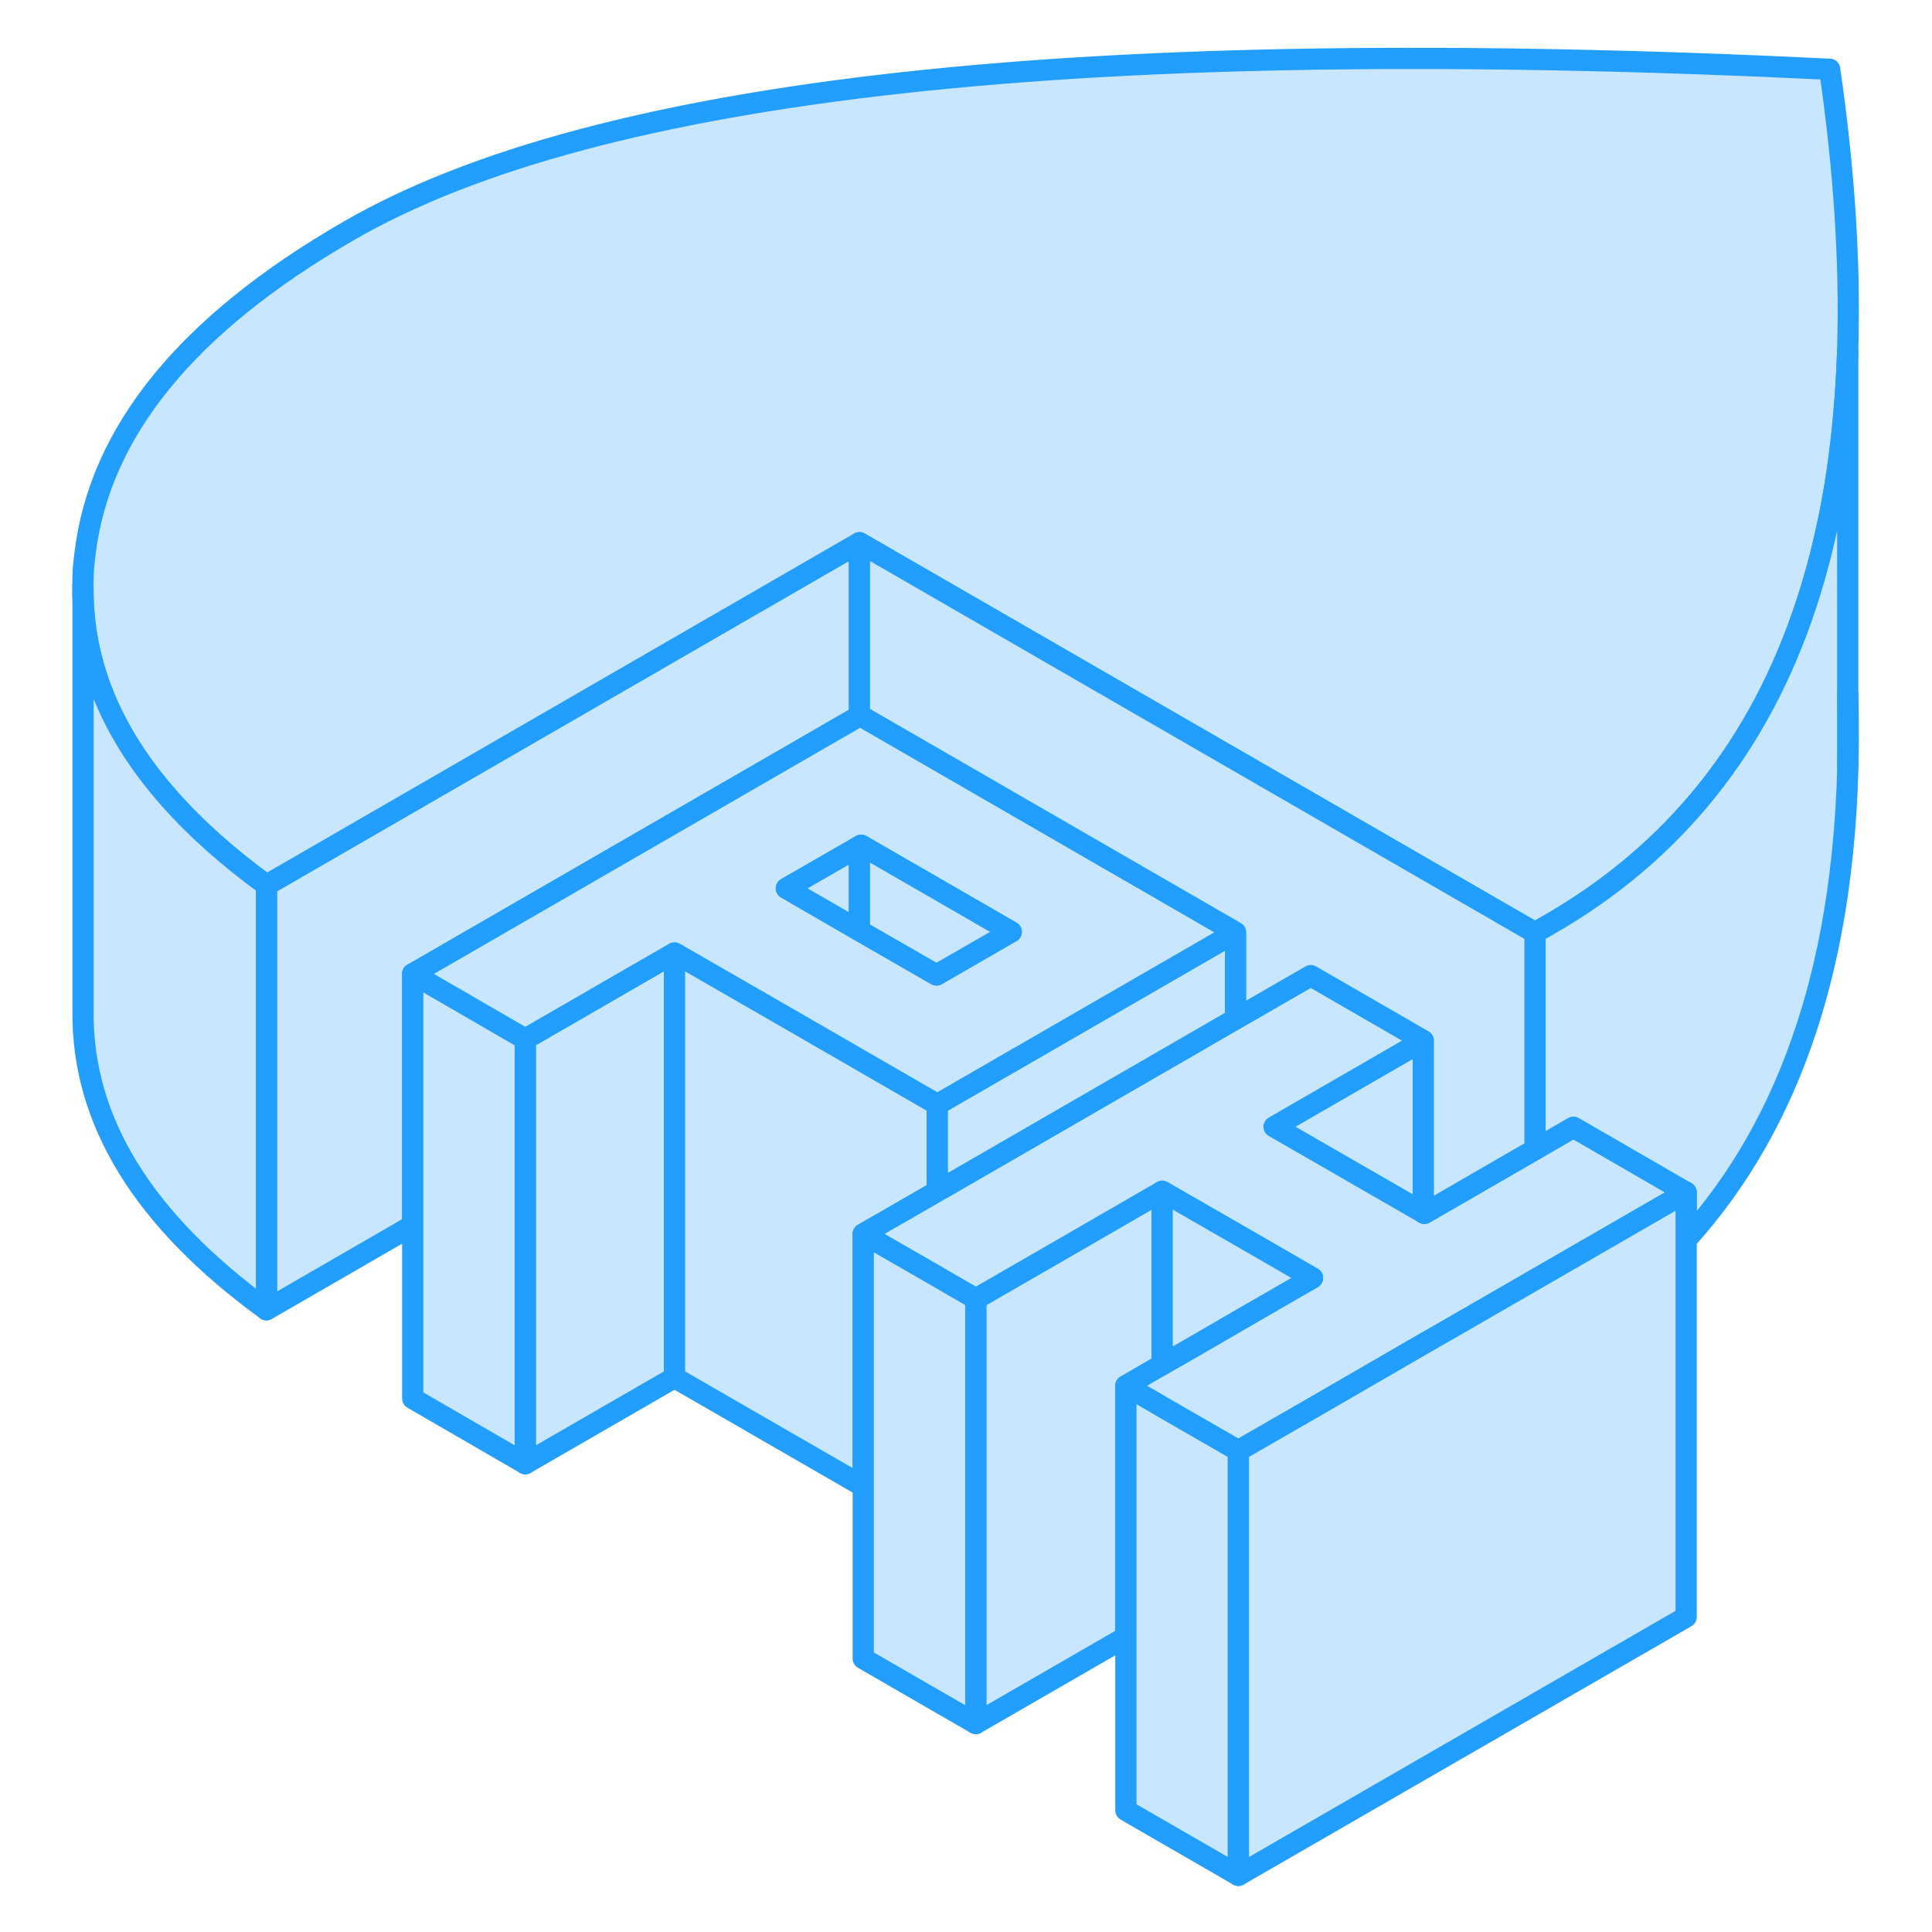 <svg width="48" height="48" viewBox="0 0 88 91" fill="#c8e7ff" xmlns="http://www.w3.org/2000/svg" stroke-width="1px" stroke-linecap="round" stroke-linejoin="round"><path d="M58.51 53.072L65.54 57.123V49.013L58.51 53.072ZM42.65 55.803V56.112L42.92 55.953L42.65 55.803Z" stroke="#229EFF" stroke-linejoin="round"/><path d="M38.981 25.562V33.723L17.941 45.873V57.713L11.051 61.693V41.693L38.981 25.562Z" stroke="#229EFF" stroke-linejoin="round"/><path d="M30.271 44.883V64.883L23.241 68.943V48.943L30.271 44.883Z" stroke="#229EFF" stroke-linejoin="round"/><path d="M42.651 52.023V56.113L39.16 58.123V70.013L30.27 64.883V44.883L35.221 47.733L42.651 52.023Z" stroke="#229EFF" stroke-linejoin="round"/><path d="M53.241 56.112V64.282L51.531 65.272V77.102L44.461 81.182V61.182L48.221 59.013L53.241 56.112Z" stroke="#229EFF" stroke-linejoin="round"/><path d="M56.831 68.332V88.332L51.531 85.272V65.272L52.941 66.082L53.241 66.263L56.471 68.122L56.831 68.332Z" stroke="#229EFF" stroke-linejoin="round"/><path d="M77.92 56.162L70.8 60.272L67.63 62.102L65.54 63.302L60.6 66.162L56.83 68.332L56.47 68.122L53.24 66.262L52.94 66.082L51.53 65.272L53.24 64.282L55.29 63.102L56.7 62.282L60.32 60.192L56.7 58.102L53.24 56.112L48.22 59.012L44.46 61.182L42.65 60.132L39.16 58.122L42.65 56.112L42.92 55.952L49.95 51.892L56.7 47.992L60.24 45.952L65.54 49.012L58.51 53.072L65.54 57.122L65.59 57.152L70.8 54.142L72.61 53.092L77.92 56.162Z" stroke="#229EFF" stroke-linejoin="round"/><path d="M85.53 16.412V16.512C85.44 19.112 85.19 21.552 84.76 23.832C84.45 25.452 84.061 26.982 83.581 28.442C81.391 35.122 77.36 40.152 71.5 43.532L70.8 43.932L38.98 25.562L11.05 41.692C9.23 40.372 7.69 38.992 6.45 37.582C3.83 34.612 2.48 31.442 2.41 28.062C2.39 27.422 2.41 26.772 2.5 26.112C3.18 20.342 7.32 15.262 14.93 10.872C20.79 7.482 29.5 5.162 41.06 3.892C52.63 2.622 67.17 2.412 84.68 3.262C85.37 8.032 85.65 12.412 85.53 16.412Z" stroke="#229EFF" stroke-linejoin="round"/><path d="M11.051 41.693V61.693C5.251 57.473 2.361 52.793 2.411 47.633V28.062C2.481 31.442 3.831 34.612 6.451 37.583C7.691 38.992 9.231 40.373 11.051 41.693Z" stroke="#229EFF" stroke-linejoin="round"/><path d="M2.41 28.062V27.632" stroke="#229EFF" stroke-linejoin="round"/><path d="M83.581 48.442C82.311 52.312 80.421 55.632 77.921 58.392V56.162L72.611 53.092L70.801 54.142V43.932L71.501 43.532C77.361 40.152 81.391 35.122 83.581 28.442C84.061 26.982 84.451 25.451 84.761 23.831C85.191 21.552 85.441 19.112 85.531 16.512V32.712C85.701 38.722 85.051 43.972 83.581 48.442Z" stroke="#229EFF" stroke-linejoin="round"/><path d="M85.53 36.112V32.712" stroke="#229EFF" stroke-linejoin="round"/><path d="M77.92 56.162V76.162L56.83 88.332V68.332L60.6 66.162L65.54 63.302L67.63 62.102L70.8 60.272L77.92 56.162Z" stroke="#229EFF" stroke-linejoin="round"/><path d="M44.46 61.182V81.182L39.16 78.122V58.122L42.65 60.132L44.46 61.182Z" stroke="#229EFF" stroke-linejoin="round"/><path d="M60.32 60.192L56.7 62.282L55.29 63.102L53.24 64.282V56.112L56.7 58.102L60.32 60.192Z" stroke="#229EFF" stroke-linejoin="round"/><path d="M23.241 48.942V68.942L17.94 65.872V45.872L23.241 48.942Z" stroke="#229EFF" stroke-linejoin="round"/><path d="M56.7 43.912V47.992L49.95 51.892L42.92 55.952L42.65 55.802V52.022L46.41 49.852L56.7 43.912Z" stroke="#229EFF" stroke-linejoin="round"/><path d="M39.02 33.702L38.98 33.722L17.94 45.872L23.241 48.942L30.27 44.882L35.221 47.732L42.65 52.022L46.41 49.852L56.7 43.912L39.02 33.702ZM42.611 45.922L38.98 43.832L35.54 41.842L38.98 39.862L39.06 39.812L46.13 43.892L42.611 45.922Z" stroke="#229EFF" stroke-linejoin="round"/><path d="M38.98 39.862V43.832L35.54 41.842L38.98 39.862Z" stroke="#229EFF" stroke-linejoin="round"/><path d="M46.13 43.893L42.611 45.923L38.98 43.833V39.862L39.06 39.812L46.13 43.893Z" stroke="#229EFF" stroke-linejoin="round"/><path d="M70.8 43.933V54.143L65.591 57.153L65.54 57.123V49.013L60.24 45.953L56.7 47.993V43.913L39.02 33.703L38.98 33.723V25.562L70.8 43.933Z" stroke="#229EFF" stroke-linejoin="round"/></svg>